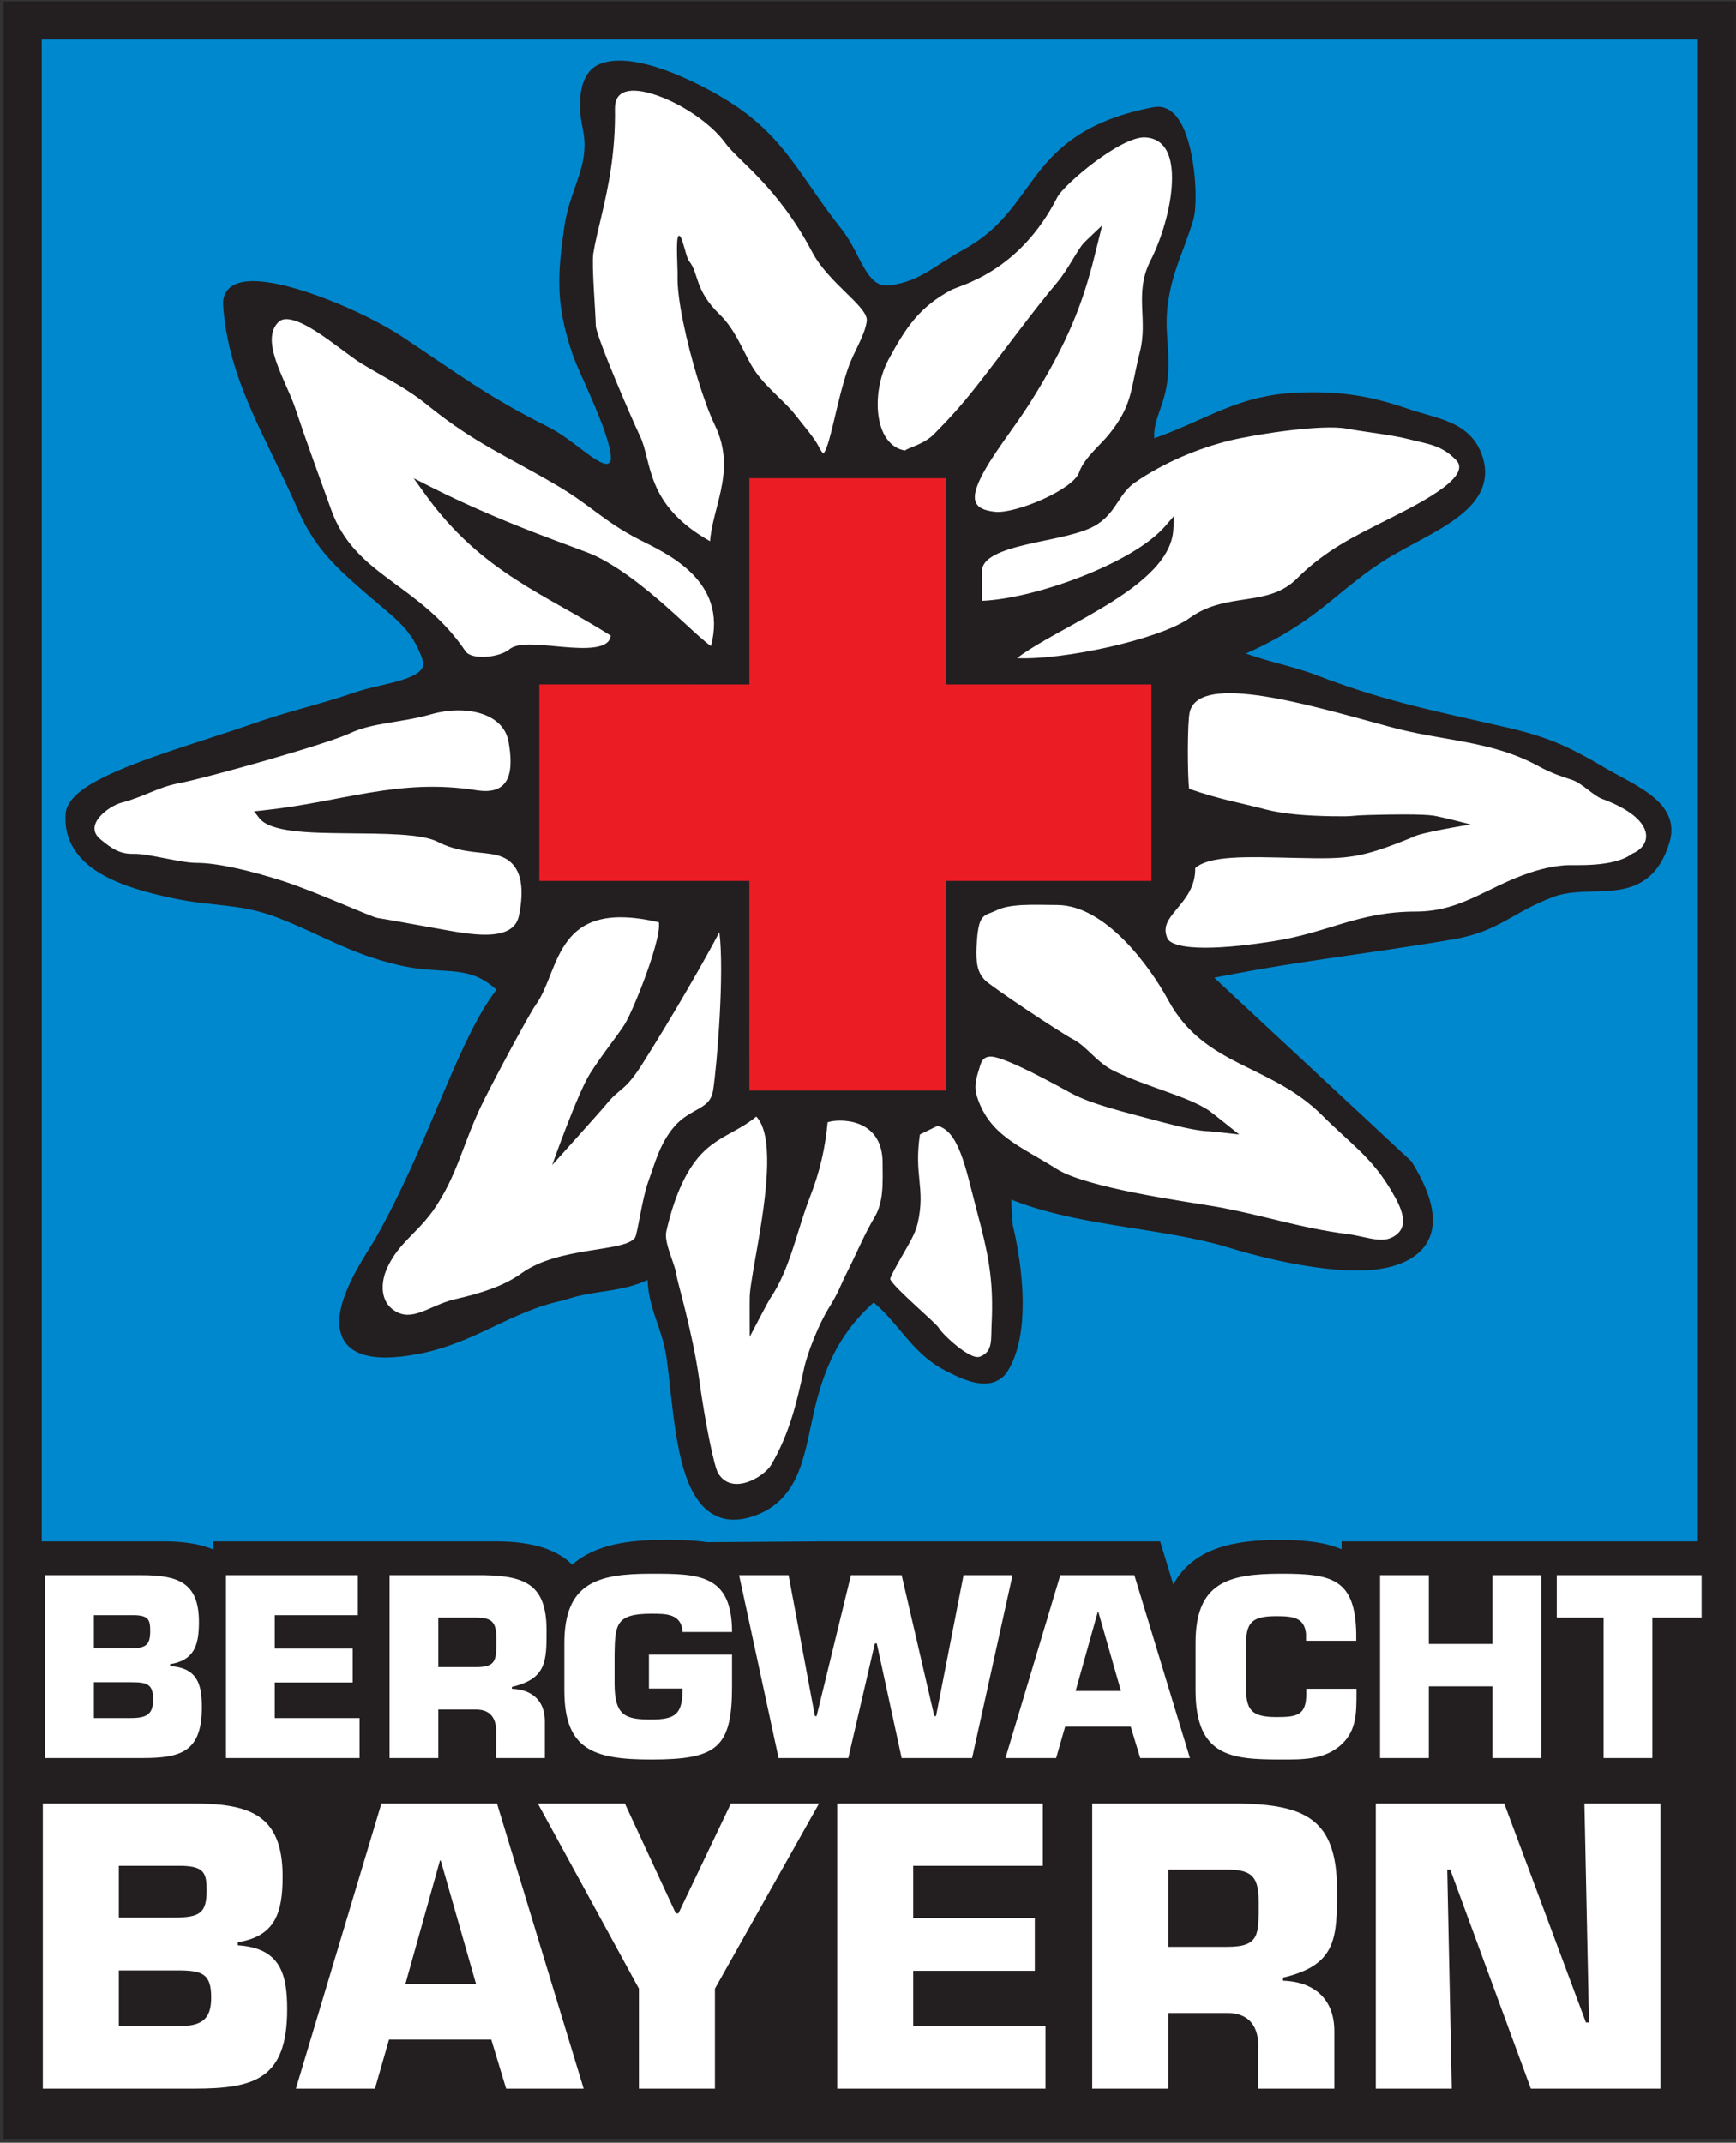 <?xml version="1.0" encoding="UTF-8" standalone="no"?>
<svg
   xmlns:svg="http://www.w3.org/2000/svg"
   xmlns="http://www.w3.org/2000/svg"
   xmlns:xlink="http://www.w3.org/1999/xlink"
   version="1.0"
   width="449"
   height="554"
   viewBox="-0.922 -0.343 449 554"
   id="svg2"
   xml:space="preserve">
	<rect x="-0.922" y="-0.343" width="449" height="554" fill="#333333" stroke="none"/>
	<defs
   id="defs4">
	</defs>
	<g
   id="g6">
		<rect
   width="438.187"
   height="542.813"
   x="4.944"
   y="4.931"
   style="fill:#0088ce"
   id="rect8" /> 
		<g
   id="g10">
			<defs
   id="defs12">
				<polyline
   id="XMLID_6_"
   points="0,0.018 0,552.681 448.049,552.681 448.049,0.018 0,0.018 " />
			</defs>
			<clipPath
   id="XMLID_9_">
				<use
   id="use16"
   x="0"
   y="0"
   width="449"
   height="554"
   xlink:href="#XMLID_6_" />
			</clipPath>
			<polyline
   clip-path="url(#XMLID_9_)"
   points="4.944,4.931 4.944,0 448.063,0 448.063,552.681 0.013,552.681      0.013,0 4.944,0 4.944,4.931 9.875,4.931 9.875,542.813 438.201,542.813 438.201,9.868 4.944,9.868 4.944,4.931 9.875,4.931      4.944,4.931 "
   id="polyline18"
   fill="#231F20"
   style="fill:#231f20" />
		</g>
		<path
   d="M 64.38,188.648 C 74.72,184.972 81.154,183.823 91.613,180.266 C 99.308,177.623 112.636,177.159 109.881,169.348 C 107.126,161.537 102.643,158.43 96.324,153.035 C 87.821,145.677 82.222,141.008 77.709,130.742 C 69.307,111.641 59.797,97.344 58.514,78.462 C 57.771,67.575 88.625,79.308 101.954,88.038 C 116.891,97.919 124.107,103.599 140.191,111.641 C 148.123,115.662 155.159,124.871 158.371,119.898 C 160.964,115.892 150.667,96.159 148.83,90.872 C 144.695,78.695 144.835,71.725 146.677,58.853 C 148.171,48.4 153.651,42.754 151.467,32.53 C 150.549,28.623 149.859,19.957 154.688,17.892 C 162.726,14.445 178.818,22.508 186.056,26.989 C 200.764,35.954 204.671,46.52 215.473,60.08 C 220.532,66.514 221.678,76.166 229.602,75.131 C 237.881,73.984 241.721,69.767 249.139,65.709 C 269.979,54.301 264.713,35.481 297.791,29.054 C 305.93,27.476 307.656,50.814 306.049,56.1 C 303.412,64.718 300.529,69.424 299.387,78.389 C 298.35,86.548 300.53,91.487 299.035,99.643 C 297.892,105.617 294.789,109.412 296.283,115.27 C 312.254,109.933 319.39,103.187 336.278,102.842 C 346.162,102.611 353.276,103.782 362.689,106.999 C 370.388,109.64 377.745,110.099 380.619,117.566 C 385.558,130.551 367.409,135.836 355.684,143.421 C 342.47,152.039 338.154,159.938 316.982,168.617 C 323.503,171.915 332.476,173.293 338.906,175.822 C 355.342,182.141 367.163,184.611 384.402,188.522 C 397.388,191.392 402.103,193.057 413.363,199.721 C 421.176,204.316 431.873,208.172 429.222,216.952 C 424.251,233.359 410.909,225.923 400.218,229.946 C 389.193,234.084 386.134,238.898 374.523,240.856 C 349.369,245.104 334.884,246.25 309.498,251.42 L 362.804,301.061 C 371.703,315.541 368.178,322.616 358.761,325.374 C 346.346,328.821 323.807,322.535 317.483,320.582 C 299.553,315.069 276.29,315.047 259.053,307.231 C 258.636,310.303 259.339,316.776 259.339,316.776 C 259.339,316.776 265.667,341.047 258.311,353.112 C 255.442,357.825 249.118,354.953 244.292,352.424 C 235.793,348.058 232.695,339.999 225,334.136 C 215.574,342.182 211.087,351.158 208.213,362.994 C 205.457,374.481 204.882,385.856 193.737,389.88 C 175.561,396.442 175.583,367.359 173.171,350.47 C 171.905,341.624 167.66,336.678 168.346,327.718 C 160.071,332.543 153.431,331.027 144.449,334.154 C 130.268,337.096 121.316,345.369 106.625,348.071 C 74.202,354.044 94.742,325.859 97.498,321.041 C 111.859,295.873 119.418,267.603 129.833,255.387 C 120.987,246.543 114.619,250.377 102.552,247.503 C 89.913,244.515 83.594,240.036 71.531,235.325 C 61.419,231.419 54.414,232.453 43.841,230.155 C 31.549,227.514 16.946,223.031 17.759,210.27 C 18.268,202.278 45.422,195.201 64.38,188.648"
   style="fill:#231f20"
   id="path20" />
		<path
   d="M 64.38,188.648 L 63.804,187.024 C 74.272,183.302 80.723,182.155 91.054,178.63 L 91.045,178.63 L 91.049,178.63 C 94.767,177.36 99.425,176.62 103.033,175.47 C 104.835,174.907 106.346,174.238 107.265,173.519 C 108.192,172.768 108.5,172.199 108.522,171.313 C 108.522,170.939 108.452,170.485 108.254,169.922 C 106.94,166.224 105.296,163.756 103.174,161.458 C 101.047,159.166 98.393,157.07 95.198,154.343 L 95.194,154.339 C 86.735,147.035 80.776,142.045 76.131,131.439 C 67.83,112.503 58.144,98.021 56.786,78.578 L 56.773,78.083 C 56.725,76.182 57.713,74.414 59.23,73.537 C 60.724,72.632 62.522,72.353 64.539,72.344 C 69.738,72.362 76.787,74.365 83.884,77.11 C 90.968,79.87 98.004,83.387 102.904,86.591 L 102.908,86.595 C 117.907,96.522 124.999,102.112 140.965,110.095 L 140.974,110.099 C 144.353,111.818 147.434,114.307 150.093,116.309 C 151.42,117.309 152.646,118.181 153.675,118.767 C 154.712,119.365 155.547,119.622 155.96,119.606 C 156.369,119.562 156.457,119.593 156.922,118.96 C 156.94,118.96 157.071,118.635 157.063,118.028 C 157.072,116.809 156.61,114.697 155.824,112.309 C 154.651,108.707 152.818,104.396 151.122,100.558 C 149.421,96.702 147.879,93.372 147.206,91.437 L 147.202,91.428 L 147.202,91.424 C 144.723,84.16 143.717,78.548 143.722,72.541 C 143.722,68.331 144.21,63.947 144.97,58.61 C 145.625,54.02 147.009,50.344 148.165,46.995 C 149.33,43.638 150.252,40.632 150.252,37.189 C 150.252,35.848 150.111,34.436 149.782,32.889 L 151.47,32.529 L 149.787,32.925 C 149.413,31.323 149.088,29.087 149.088,26.711 C 149.088,24.738 149.308,22.677 150.006,20.8 C 150.687,18.944 151.953,17.179 154.005,16.3 C 155.644,15.599 157.455,15.329 159.349,15.329 C 164.029,15.338 169.338,16.973 174.312,19.029 C 179.282,21.094 183.883,23.608 186.968,25.518 L 186.959,25.513 C 194.518,30.112 199.374,35.205 203.601,40.764 C 207.846,46.325 211.494,52.319 216.825,59.001 L 216.833,59.01 C 219.431,62.337 220.969,66.211 222.665,69.058 C 223.509,70.479 224.366,71.628 225.28,72.356 C 226.202,73.085 227.116,73.468 228.466,73.481 L 229.38,73.419 L 229.366,73.419 C 233.256,72.874 236.003,71.659 238.823,70.018 C 241.636,68.383 244.493,66.287 248.315,64.189 C 258.295,58.722 261.956,51.585 267.515,44.449 C 273.043,37.312 280.611,30.584 297.463,27.361 L 298.57,27.253 C 300.719,27.249 302.46,28.524 303.642,30.129 C 305.453,32.572 306.533,36.006 307.271,39.683 C 307.997,43.35 308.322,47.244 308.322,50.478 C 308.313,53.024 308.146,55.103 307.703,56.597 C 306.353,60.998 304.956,64.373 303.787,67.687 C 302.613,71.007 301.656,74.265 301.101,78.603 C 300.895,80.213 300.825,81.686 300.825,83.094 C 300.82,86.627 301.3,89.802 301.308,93.542 C 301.308,95.504 301.167,97.611 300.737,99.952 L 300.732,99.961 L 300.732,99.97 C 300.236,102.572 299.401,104.736 298.751,106.678 C 298.088,108.631 297.613,110.347 297.613,112.16 C 297.613,113.006 297.709,113.878 297.96,114.843 L 296.285,115.269 L 295.736,113.632 C 303.585,111.013 309.289,108.029 315.287,105.586 C 321.277,103.143 327.579,101.288 336.245,101.116 L 336.232,101.116 L 336.24,101.116 C 337.049,101.098 337.84,101.086 338.618,101.086 C 347.486,101.081 354.478,102.358 363.254,105.364 C 366.972,106.647 370.751,107.412 374.156,108.888 C 377.549,110.338 380.638,112.726 382.229,116.948 L 382.224,116.935 L 382.229,116.953 C 382.871,118.619 383.178,120.233 383.178,121.774 C 383.183,124.738 382.009,127.349 380.22,129.535 C 377.535,132.82 373.523,135.358 369.243,137.775 C 364.962,140.179 360.391,142.433 356.626,144.872 L 356.617,144.876 L 356.635,144.867 C 350.157,149.084 345.837,153.155 340.37,157.363 C 334.913,161.566 328.351,165.822 317.638,170.215 L 316.984,168.617 L 317.761,167.075 C 323.909,170.215 332.825,171.601 339.536,174.216 L 339.531,174.212 L 339.526,174.212 C 355.835,180.481 367.52,182.924 384.786,186.835 L 384.777,186.835 C 397.78,189.691 402.935,191.524 414.247,198.232 L 414.243,198.232 C 417.636,200.233 421.735,202.147 425.119,204.536 C 426.811,205.738 428.336,207.065 429.478,208.671 C 430.625,210.266 431.368,212.182 431.359,214.316 C 431.359,215.329 431.201,216.377 430.876,217.451 C 429.571,221.784 427.62,224.764 425.167,226.695 C 421.472,229.598 417.063,229.963 412.845,230.119 C 408.601,230.26 404.412,230.2 400.831,231.564 C 395.477,233.57 392.09,235.726 388.421,237.732 C 384.765,239.74 380.822,241.553 374.811,242.557 C 349.582,246.818 335.142,247.962 309.842,253.113 L 309.499,251.421 L 310.673,250.158 L 364.153,299.954 L 364.276,300.156 C 367.924,306.106 369.651,310.962 369.665,315.089 C 369.683,318.17 368.61,320.843 366.725,322.828 C 364.844,324.821 362.265,326.146 359.246,327.031 L 359.237,327.036 L 359.224,327.036 C 356.415,327.813 353.251,328.115 349.915,328.115 C 337.276,328.102 322.071,323.8 316.974,322.235 C 299.423,316.795 276.097,316.808 258.338,308.808 L 259.054,307.232 L 260.764,307.465 C 260.689,308.041 260.65,308.869 260.65,309.766 C 260.65,311.273 260.752,312.995 260.852,314.323 C 260.953,315.657 261.054,316.589 261.054,316.589 L 259.34,316.778 L 261.01,316.341 C 261.028,316.418 263.589,326.213 263.594,336.681 C 263.585,342.765 262.759,349.109 259.788,354.015 C 258.395,356.382 255.947,357.412 253.667,357.362 C 250.099,357.327 246.499,355.506 243.493,353.956 L 243.502,353.96 L 243.507,353.96 C 238.941,351.615 235.856,348.287 233.03,344.96 C 230.195,341.622 227.581,338.273 223.95,335.51 L 225.001,334.139 L 226.117,335.452 C 216.999,343.268 212.74,351.765 209.892,363.406 L 209.892,363.41 L 209.897,363.401 C 208.534,369.044 207.708,374.814 205.731,379.872 C 203.78,384.915 200.413,389.34 194.327,391.509 C 192.385,392.21 190.574,392.557 188.878,392.557 C 184.971,392.584 181.834,390.604 179.72,387.698 C 176.508,383.334 174.97,376.953 173.875,370.207 C 172.807,363.461 172.267,356.338 171.462,350.717 C 170.908,346.832 169.744,343.71 168.645,340.46 C 167.555,337.221 166.544,333.829 166.544,329.656 C 166.544,328.986 166.57,328.296 166.623,327.591 L 168.346,327.72 L 169.216,329.21 C 164.839,331.776 160.814,332.657 156.938,333.279 C 153.049,333.903 149.296,334.294 145.016,335.788 L 144.906,335.826 L 144.801,335.847 C 137.959,337.264 132.329,339.983 126.471,342.764 C 120.617,345.535 114.535,348.371 106.942,349.771 C 103.782,350.351 101.08,350.626 98.755,350.626 C 94.694,350.621 91.719,349.793 89.667,348.092 C 87.606,346.381 86.811,343.884 86.828,341.441 C 86.854,337.233 88.828,332.696 90.911,328.732 C 92.998,324.807 95.292,321.428 96.004,320.182 C 103.106,307.73 108.568,294.437 113.556,282.683 C 118.566,270.923 123.044,260.719 128.519,254.27 L 129.833,255.386 L 128.611,256.61 C 124.392,252.442 121.189,251.431 117.194,250.917 C 113.208,250.427 108.427,250.673 102.152,249.186 L 102.156,249.186 C 95.714,247.659 90.836,245.743 86.125,243.636 C 81.41,241.531 76.857,239.259 70.907,236.932 L 70.911,236.936 C 66.029,235.051 61.942,234.361 57.653,233.849 C 53.373,233.342 48.89,233.016 43.472,231.843 L 43.49,231.847 L 43.477,231.843 C 37.439,230.538 30.777,228.809 25.437,225.745 C 22.774,224.209 20.423,222.324 18.718,219.925 C 17.013,217.536 15.998,214.621 16.002,211.277 L 16.037,210.156 C 16.138,208.666 16.837,207.343 17.821,206.192 C 19.557,204.182 22.224,202.474 25.542,200.791 C 35.465,195.806 51.435,191.301 63.818,187.019 L 63.814,187.019 L 63.805,187.023 L 64.38,188.648 L 64.947,190.281 C 55.411,193.57 43.902,196.978 34.779,200.529 C 30.226,202.296 26.271,204.115 23.533,205.888 C 22.166,206.773 21.112,207.652 20.448,208.434 C 19.771,209.225 19.516,209.873 19.481,210.379 L 19.455,211.277 C 19.459,213.938 20.211,216.056 21.534,217.928 C 23.507,220.723 26.904,222.927 30.987,224.62 C 35.061,226.321 39.763,227.514 44.201,228.468 L 44.197,228.464 L 44.206,228.468 C 49.361,229.589 53.667,229.899 58.062,230.419 C 62.452,230.942 66.926,231.693 72.155,233.715 L 72.159,233.719 C 78.272,236.103 82.912,238.426 87.531,240.482 C 92.154,242.543 96.76,244.356 102.951,245.824 L 102.942,245.819 L 102.955,245.824 C 108.747,247.206 113.177,246.97 117.606,247.494 C 122.023,247.993 126.426,249.487 131.049,254.167 L 132.178,255.296 L 131.145,256.506 C 126.21,262.27 121.701,272.309 116.735,284.031 C 111.752,295.758 106.25,309.183 98.999,321.894 C 98.129,323.401 95.954,326.583 93.963,330.349 C 91.963,334.08 90.254,338.369 90.28,341.439 C 90.298,343.252 90.763,344.484 91.884,345.438 C 93.013,346.402 95.136,347.171 98.753,347.171 C 100.805,347.171 103.306,346.923 106.316,346.369 C 113.404,345.063 119.144,342.414 124.988,339.643 C 130.82,336.874 136.757,333.985 144.095,332.465 L 144.447,334.153 L 143.88,332.525 C 148.582,330.886 152.643,330.473 156.387,329.868 C 160.149,329.258 163.585,328.493 167.479,326.227 L 170.322,324.568 L 170.067,327.853 C 170.019,328.473 169.997,329.073 169.997,329.653 C 169.997,333.263 170.854,336.183 171.917,339.354 C 172.98,342.522 174.264,345.919 174.879,350.222 C 175.978,357.946 176.575,367.989 178.518,375.95 C 179.476,379.928 180.786,383.353 182.491,385.634 C 184.227,387.914 186.112,389.072 188.876,389.104 C 190.093,389.104 191.509,388.851 193.151,388.258 C 198.206,386.399 200.702,383.122 202.516,378.605 C 204.295,374.096 205.139,368.436 206.533,362.594 L 206.538,362.59 C 209.434,350.562 214.157,341.099 223.878,332.823 L 224.933,331.918 L 226.04,332.764 C 230.11,335.864 232.895,339.479 235.655,342.722 C 238.428,345.985 241.149,348.87 245.082,350.885 L 245.087,350.892 L 245.095,350.896 C 247.97,352.43 251.37,353.946 253.665,353.911 C 255.145,353.856 255.989,353.524 256.833,352.219 C 259.272,348.257 260.155,342.435 260.142,336.68 C 260.142,331.725 259.523,326.834 258.899,323.193 C 258.591,321.376 258.279,319.873 258.046,318.822 C 257.817,317.779 257.663,317.212 257.668,317.207 L 257.633,317.086 L 257.615,316.961 C 257.615,316.928 257.193,313.072 257.193,309.765 C 257.193,308.774 257.228,307.833 257.342,307 L 257.655,304.702 L 259.764,305.66 C 276.485,313.286 299.688,313.346 317.987,318.931 C 322.905,320.46 338.022,324.677 349.913,324.663 C 353.034,324.663 355.925,324.371 358.298,323.709 L 358.76,325.373 L 358.273,323.714 C 360.91,322.949 362.918,321.842 364.21,320.46 C 365.502,319.069 366.201,317.425 366.214,315.087 C 366.227,311.971 364.808,307.603 361.336,301.961 L 362.804,301.06 L 361.626,302.319 L 305.868,250.4 L 309.15,249.728 C 334.63,244.54 349.154,243.389 374.238,239.15 C 379.837,238.201 383.229,236.63 386.762,234.703 C 390.283,232.778 393.943,230.455 399.616,228.327 C 405.522,226.145 411.692,227.072 416.644,226.383 C 419.127,226.055 421.237,225.399 423.03,223.986 C 424.809,222.569 426.391,220.323 427.569,216.454 C 427.806,215.665 427.907,214.964 427.907,214.316 C 427.903,212.964 427.477,211.826 426.669,210.675 C 425.456,208.957 423.272,207.322 420.692,205.788 C 418.121,204.247 415.18,202.791 412.487,201.206 L 412.473,201.197 L 412.483,201.206 C 401.268,194.59 396.997,193.092 384.028,190.205 L 384.019,190.205 C 366.81,186.303 354.844,183.8 338.286,177.432 L 338.281,177.428 L 338.276,177.428 C 332.124,174.985 323.098,173.622 316.198,170.157 L 312.833,168.452 L 316.326,167.019 C 326.78,162.726 332.968,158.693 338.264,154.626 C 343.555,150.563 348.002,146.373 354.743,141.972 L 354.752,141.972 C 360.091,138.52 366.534,135.613 371.517,132.392 C 374.009,130.786 376.119,129.111 377.542,127.356 C 378.966,125.587 379.718,123.823 379.722,121.773 C 379.722,120.696 379.511,119.514 379.001,118.181 L 379.005,118.185 C 377.727,114.938 375.7,113.362 372.775,112.053 C 369.857,110.774 366.108,109.988 362.13,108.632 C 353.583,105.716 347.158,104.548 338.615,104.543 C 337.868,104.543 337.098,104.552 336.317,104.569 L 336.312,104.569 C 328.094,104.745 322.381,106.432 316.584,108.786 C 310.801,111.135 304.947,114.191 296.831,116.909 L 295.064,117.498 L 294.607,115.698 C 294.291,114.461 294.15,113.281 294.154,112.161 C 294.154,109.726 294.792,107.606 295.472,105.578 C 296.162,103.539 296.91,101.568 297.335,99.318 L 297.335,99.331 C 297.722,97.217 297.85,95.345 297.85,93.543 C 297.855,90.133 297.375,86.947 297.367,83.095 C 297.367,81.566 297.446,79.935 297.67,78.166 C 298.26,73.545 299.315,69.968 300.527,66.538 C 301.744,63.101 303.101,59.816 304.398,55.591 C 304.653,54.776 304.877,52.814 304.864,50.478 C 304.873,46.468 304.31,41.194 303.089,37.094 C 302.491,35.051 301.709,33.306 300.874,32.203 C 300.013,31.082 299.305,30.709 298.566,30.704 L 298.114,30.75 C 281.894,33.949 275.552,39.845 270.235,46.577 C 264.953,53.303 260.826,61.277 249.967,67.218 C 246.372,69.184 243.595,71.226 240.563,72.999 C 237.535,74.772 234.23,76.236 229.835,76.838 L 229.831,76.842 L 229.822,76.842 C 229.356,76.901 228.899,76.932 228.46,76.932 C 226.355,76.945 224.519,76.2 223.103,75.046 C 220.981,73.311 219.658,70.852 218.335,68.347 C 217.03,65.835 215.76,63.234 214.112,61.142 L 214.112,61.147 L 214.116,61.151 C 208.645,54.28 204.944,48.21 200.853,42.855 C 196.757,37.496 192.305,32.824 185.156,28.459 L 185.147,28.455 C 182.207,26.638 177.725,24.19 172.983,22.219 C 168.246,20.237 163.205,18.767 159.342,18.78 C 157.782,18.78 156.433,19.015 155.361,19.472 C 154.403,19.892 153.731,20.696 153.23,22.012 C 152.742,23.302 152.527,25.007 152.531,26.71 C 152.531,28.755 152.83,30.799 153.142,32.13 L 153.151,32.168 C 153.529,33.946 153.696,35.609 153.696,37.189 C 153.696,41.271 152.593,44.723 151.42,48.125 C 150.242,51.535 148.977,54.935 148.383,59.101 C 147.627,64.374 147.166,68.6 147.17,72.541 C 147.174,78.157 148.071,83.266 150.462,90.317 L 150.462,90.31 L 150.458,90.306 C 151.196,92.449 153.71,97.735 156.013,103.171 C 157.164,105.898 158.272,108.692 159.102,111.243 C 159.924,113.809 160.504,116.086 160.513,118.031 C 160.504,119.002 160.381,119.943 159.819,120.839 C 158.98,122.228 157.442,123.107 155.956,123.061 C 154.519,123.047 153.249,122.49 151.966,121.771 C 148.182,119.587 143.845,115.408 139.411,113.18 L 139.415,113.184 L 139.419,113.184 C 123.216,105.085 115.873,99.315 101.002,89.478 L 101.006,89.482 C 96.409,86.467 89.501,83.003 82.628,80.335 C 75.777,77.652 68.86,75.78 64.536,75.797 C 62.87,75.788 61.644,76.089 61.042,76.476 C 60.458,76.892 60.273,77.133 60.225,78.084 L 60.234,78.343 C 61.456,96.668 70.785,110.775 79.289,130.049 C 83.67,139.972 88.904,144.322 97.452,151.725 L 97.443,151.721 C 100.572,154.395 103.318,156.544 105.7,159.11 C 108.086,161.67 110.064,164.658 111.505,168.772 C 111.813,169.64 111.975,170.486 111.975,171.314 C 111.997,173.397 110.854,175.144 109.378,176.252 C 107.154,177.943 104.135,178.816 101.002,179.622 C 97.877,180.404 94.621,181.053 92.169,181.898 L 92.178,181.894 L 92.169,181.898 C 81.591,185.498 75.167,186.642 64.958,190.276 L 64.949,190.28 L 64.945,190.28 L 64.38,188.648"
   style="fill:#231f20"
   id="path22" />
		<path
   d="M 228.841,92.714 C 233.381,84.281 236.901,79.047 245.088,74.642 L 245.54,74.435 L 246.361,74.115 C 247.025,73.869 247.842,73.561 248.797,73.175 C 250.731,72.388 253.182,71.259 255.867,69.554 C 261.272,66.133 267.588,60.426 272.57,50.622 C 274.152,47.502 289.076,34.714 295.414,35.182 C 300.489,35.556 302.476,40.038 302.194,46.887 C 301.925,53.586 299.434,61.615 296.622,67.108 C 294.451,71.388 294.359,75.282 294.49,79.061 C 294.556,80.907 294.679,82.774 294.648,84.721 C 294.618,86.626 294.437,88.575 293.906,90.649 C 292.667,95.536 292.218,98.977 291.278,102.196 C 290.377,105.255 289.023,108.109 285.912,111.978 C 284.818,113.338 283.227,114.863 281.786,116.438 C 280.336,118.031 278.855,119.853 278.235,121.699 C 276.806,126.212 261.843,132.507 256.508,131.995 C 250.408,131.413 250.097,128.432 252.957,122.778 C 254.376,119.965 256.508,116.797 258.802,113.536 C 261.101,110.256 263.513,106.949 265.429,103.919 C 275.734,87.652 279.056,77.523 281.587,68.215 C 281.873,67.175 284.141,57.947 284.141,57.947 C 284.141,57.947 280.414,61.447 279.562,62.302 C 277.808,64.062 275.466,69.188 272.404,72.809 C 266.343,79.992 258.688,90.517 251.943,99.13 C 247.394,104.948 244.216,108.279 240.671,111.887 C 238.012,114.596 233.979,115.389 233.139,116.158 C 225.026,114.7 224.371,101.123 228.841,92.714 M 256.324,143.203 C 254.193,144.35 253.16,145.624 253.063,147.154 L 253.063,155.011 C 266.774,154.47 292.056,145.327 300.388,135.774 L 302.769,133.034 L 302.55,136.659 C 302.044,144.945 292.816,151.666 283.561,157.171 C 278.855,159.975 273.919,162.576 269.669,165.006 C 266.638,166.742 264.054,168.339 262.142,169.829 C 273.981,170.418 299.179,164.973 306.87,159.386 C 309.34,157.613 311.885,156.582 314.406,155.907 C 316.863,155.246 319.338,154.912 321.781,154.538 C 326.549,153.809 330.829,152.932 334.578,149.184 C 338.265,145.503 342.014,142.772 345.758,140.494 C 349.462,138.235 353.184,136.423 356.854,134.551 C 363.819,130.996 380.163,123.336 375.733,118.678 C 371.95,114.705 368.315,114.477 363.801,113.306 C 358.844,112.025 353.444,111.575 347.265,110.467 C 341.143,109.342 324.66,111.794 317.452,113.494 C 308.949,115.556 300.168,119.26 292.851,124.267 C 290.728,125.684 289.564,127.418 288.285,129.351 C 287.622,130.355 286.963,131.359 286.154,132.317 C 285.319,133.308 284.335,134.261 283.043,135.125 C 281.008,136.502 278.012,137.434 274.843,138.204 C 271.666,138.977 268.106,139.63 264.776,140.408 C 261.448,141.177 258.473,142.042 256.324,143.203 M 324.264,179.442 C 313.907,178.038 307.837,179.266 306.787,183.834 C 306.162,186.523 306.207,200.307 306.641,203.609 C 314.788,206.426 319.165,207.048 326.46,208.95 C 331.079,210.152 337.174,210.607 343.62,210.71 C 350.071,210.809 347.382,210.556 353.143,210.387 C 358.882,210.215 366.991,210.112 369.842,210.552 C 371.855,210.864 379.466,212.835 379.466,212.835 C 379.466,212.835 366.212,214.923 364.397,216.142 C 350.691,221.749 347.532,221.767 334.506,221.488 C 328.027,221.349 322.144,221.132 317.398,221.474 C 312.942,221.797 309.892,222.613 308.222,224.116 C 308.266,226.465 307.655,228.418 306.758,230.101 C 306.288,230.986 305.738,231.806 305.154,232.586 C 304.595,233.322 304.003,234.025 303.435,234.713 C 301.16,237.449 299.792,239.312 301.005,242.236 C 301.269,242.875 302.116,243.541 303.949,244.025 C 305.716,244.491 308.08,244.695 310.796,244.7 C 316.259,244.704 322.811,243.902 328.185,243.06 C 335.379,241.959 340.886,240.05 346.401,238.417 C 352.017,236.756 357.73,235.356 365.222,235.356 C 371.507,235.356 376.288,233.569 381.13,231.306 C 383.591,230.155 386.039,228.898 388.646,227.72 C 391.322,226.514 394.166,225.389 397.369,224.516 C 399.698,223.877 401.869,223.552 403.943,223.376 C 405.978,223.2 416.353,224.083 421.214,220.394 C 426.452,218.256 427.612,211.46 413.444,206.217 C 411.066,205.336 408.218,202.095 405.569,201.273 C 402.871,200.436 400.045,199.419 397.228,197.887 C 390.984,194.45 384.835,192.835 378.423,191.592 C 371.937,190.333 365.288,189.469 358.191,187.492 C 346.737,184.373 334.234,180.791 324.264,179.442 M 256.79,235.048 C 253.556,236.621 252.066,235.487 251.662,244.479 C 251.476,248.639 251.886,251.135 253.881,253.13 C 255.537,254.784 273.309,266.651 276.724,268.416 C 280.112,270.169 282.819,274.382 287.078,276.48 C 295.577,280.668 306.233,283.063 311.753,286.772 C 312.61,287.348 319.607,292.973 319.607,292.973 C 319.607,292.973 312.537,292.149 311.934,292.145 C 309.468,292.131 304.925,291.176 299.814,289.813 C 289.531,287.073 281.216,285.12 275.899,282.167 C 272.414,280.255 259.556,273.18 255.654,272.857 C 252.995,272.637 252.726,274.797 252.274,276.219 C 251.351,279.091 251.017,280.89 251.804,283.265 C 253.434,288.26 256.189,291.401 259.709,294.038 C 261.507,295.388 263.497,296.598 265.606,297.837 C 267.777,299.109 270.071,300.41 272.435,301.909 C 276.232,304.293 284.344,306.383 292.755,308.055 C 301.096,309.712 309.445,310.913 313.457,311.597 C 325.736,313.777 335.148,317.127 347.762,318.734 C 350.399,319.077 352.832,319.855 355.105,320.098 C 357.174,320.318 358.902,320.068 360.563,318.586 C 361.885,317.358 362.167,315.814 361.807,313.95 C 361.433,312.034 360.378,309.931 359.183,307.947 C 356.604,303.471 353.971,300.384 351.062,297.499 C 348.091,294.555 344.844,291.823 341.108,288.09 C 337.786,284.768 334.262,282.333 330.689,280.277 C 327.073,278.198 323.42,276.528 319.918,274.76 C 312.799,271.16 306.026,267.056 301.254,258.278 C 296.283,249.129 284.858,233.752 272.588,233.657 C 269.346,233.636 266.274,233.532 263.523,233.671 C 260.793,233.815 258.543,234.193 256.79,235.048 M 247.403,297.464 C 245.886,293.674 244.093,291.393 241.58,290.732 L 237.006,292.964 C 236.233,298.187 236.558,301.562 236.874,304.731 C 237.037,306.44 237.199,308.066 237.178,309.835 C 237.16,311.639 236.967,313.597 236.426,315.932 C 236.101,317.354 235.516,318.681 234.888,319.901 C 234.282,321.094 233.596,322.228 233.002,323.302 C 232.409,324.354 229.105,329.97 229.333,330.416 C 230.576,332.868 241.269,341.743 241.98,343.088 C 242.683,344.415 249.917,351.413 252.544,350.405 C 256.007,349.078 255.33,345.901 255.559,341.985 C 256.134,330.265 254.64,323.568 251.574,312.102 C 250.154,306.697 249.021,301.485 247.403,297.464 M 225.225,314.438 C 227.637,310.415 227.395,305.722 227.356,300.191 C 227.272,288.341 215.623,288.891 213.131,289.822 C 212.541,296.32 211.131,302.597 208.6,309.037 C 205.282,317.466 203.45,327.725 198.387,335.169 C 197.715,336.149 192.977,345.294 192.977,345.294 C 192.977,345.294 192.929,335.443 192.987,334.646 C 193.188,331.541 194.318,325.857 195.403,319.415 C 197.535,306.761 199.064,292.868 194.678,288.346 C 189.484,292.626 184.188,293.503 179.556,299.051 C 174.41,305.225 172.142,314.801 171.417,317.991 C 170.714,321.098 173.755,326.385 174.128,329.815 C 174.304,331.021 178.298,344.633 179.898,356.189 C 181.542,368.078 183.814,378.896 184.811,380.543 C 188.415,386.5 196.645,381.466 198.482,378.469 C 203.311,370.269 205.223,362.011 207.03,353.488 C 207.939,349.206 210.98,341.801 213.344,337.978 C 216.153,333.445 216.086,332.713 218.315,328.257 C 220.975,322.937 222.729,318.604 225.225,314.438 M 169.497,238.14 C 155.733,234.873 149.528,238.171 145.929,242.865 C 144.039,245.317 142.791,248.253 141.614,251.203 C 141.021,252.693 140.458,254.147 139.852,255.492 C 139.241,256.854 138.569,258.159 137.747,259.293 C 135.98,261.719 127.011,278.523 124.018,284.562 C 118.692,295.322 117.497,303.498 111.076,312.669 C 110.013,314.15 108.918,315.418 107.837,316.589 C 106.778,317.732 105.728,318.771 104.712,319.828 C 102.717,321.907 100.924,323.985 99.456,326.978 C 97.268,331.357 97.536,336.249 101.091,338.49 C 103.328,339.967 105.433,339.768 107.933,338.877 C 109.243,338.413 110.583,337.794 111.989,337.193 C 113.479,336.558 115.034,335.952 116.682,335.565 C 123.494,334.023 129.4,332.135 133.948,328.846 C 143.66,321.832 160.469,323.443 163.29,319.683 C 163.945,318.815 165.127,309.532 166.744,305.135 C 167.575,302.871 168.3,300.45 169.275,298.066 C 170.273,295.623 171.543,293.162 173.472,290.925 C 174.579,289.629 175.77,288.715 176.926,287.976 C 178.025,287.27 179.114,286.717 180.103,286.128 C 181.914,285.052 183.135,283.986 183.518,281.514 C 184.551,274.72 186.462,251.104 185.131,240.687 C 181.215,248.162 172.971,262.462 165.224,274.711 C 160.671,281.903 159.331,280.939 156.088,284.935 C 154.493,286.897 141.885,300.865 141.885,300.865 C 141.885,300.865 148.424,282.368 151.672,277.231 C 154.902,272.135 158.624,267.664 160.632,264.504 C 161.876,262.507 164.785,255.792 166.965,249.398 C 168.033,246.26 168.916,243.233 169.316,240.932 C 169.515,239.79 169.572,238.939 169.497,238.14 M 30.419,207.229 C 27.356,208.036 20.487,212.905 25.053,216.662 C 27.949,219.041 30.023,220.523 33.657,220.428 C 37.515,220.329 45.676,222.768 49.943,222.768 C 55.339,222.768 63.834,224.766 72.113,227.411 C 80.458,230.077 95.211,236.813 96.806,237.024 C 98.533,237.257 105.74,238.604 112.934,239.877 C 120.211,241.169 131.791,243.577 133.272,236.484 C 136.37,221.661 128.311,220.78 125.379,220.369 C 123.735,220.14 121.732,220.02 119.539,219.646 C 117.28,219.264 114.784,218.609 112.253,217.306 C 110.284,216.284 106.852,215.735 102.506,215.452 C 98.195,215.173 93.229,215.164 88.386,215.113 C 79.114,215.01 68.975,214.847 66.15,211.189 L 64.792,209.44 L 66.998,209.205 C 77.369,208.117 86.088,206.023 94.719,204.598 C 103.433,203.159 112.148,202.378 122.374,203.995 C 131.049,205.362 132.007,199.161 130.587,191.368 C 129.216,183.906 119.381,181.882 110.768,184.293 C 102.625,186.628 95.726,186.396 89.586,189.256 C 83.368,192.154 52.72,200.75 45.518,202.141 C 39.911,203.17 36.541,205.618 30.419,207.229 M 182.966,166.693 C 185.22,158.141 182.28,152.198 178,147.918 C 175.763,145.681 173.144,143.897 170.679,142.464 C 168.179,141.011 165.885,139.944 164.346,139.148 C 159.798,136.817 156.559,134.512 153.351,132.15 C 150.226,129.847 147.124,127.487 142.804,124.987 C 136.432,121.256 131.233,118.584 126.175,115.684 C 121.073,112.755 116.107,109.589 110.249,104.885 C 107.142,102.347 104.514,100.624 101.803,99.014 C 99.048,97.374 96.2,95.85 92.689,93.721 C 89.753,91.939 85.174,88.083 80.723,85.27 C 78.53,83.888 76.473,82.831 74.733,82.396 C 73.002,81.955 71.855,82.183 71.086,82.948 C 68.88,85.163 69.007,88.474 70.365,92.655 C 71.736,96.863 74.109,101.303 75.375,104.975 C 78.469,114.274 81.404,122.121 84.731,131.421 C 87.82,140.021 93.34,144.701 99.747,149.481 C 102.995,151.902 106.409,154.308 109.753,157.213 C 113.137,160.146 116.472,163.598 119.496,168.074 C 121.012,170.315 128.079,169.777 130.838,167.532 C 132.363,166.288 135.105,166.227 137.702,166.348 C 140.418,166.477 143.63,166.879 146.702,167.081 C 149.769,167.283 152.49,167.266 154.41,166.67 C 155.966,166.189 156.853,165.407 157.051,164.011 C 148.592,158.665 140.347,154.62 132.442,149.49 C 124.251,144.175 116.389,137.681 109.028,127.427 L 106.079,123.323 L 110.592,125.604 C 130.209,135.54 149.194,141.525 153.039,143.371 C 160.773,147.089 168.517,153.828 174.357,159.147 C 177.266,161.797 179.732,164.124 181.529,165.605 C 182.127,166.098 182.602,166.454 182.966,166.693 M 212.045,116.945 C 211.825,116.76 211.391,116.242 210.766,115.001 C 210.261,113.997 209.387,112.788 208.345,111.433 C 207.29,110.071 205.994,108.482 204.571,106.671 C 201.758,103.103 196.296,99.193 193.378,94.032 C 190.979,89.796 189.12,84.758 185.213,80.967 C 178.599,74.555 179.86,70.258 177.307,67.192 C 176.397,66.109 175.404,59.526 174.499,60.763 C 173.831,61.679 174.38,69.394 174.323,70.828 C 174.209,73.825 174.806,78.204 175.769,82.946 C 177.703,92.447 181.201,103.877 183.96,109.568 C 187.001,115.859 186.61,121.389 185.476,126.678 C 184.896,129.387 184.131,131.987 183.547,134.54 C 183.165,136.21 182.853,137.893 182.716,139.594 C 165.753,130.027 167.832,119.014 164.536,112.264 C 162.796,108.687 153.203,86.565 153.172,83.851 C 153.146,80.979 152.06,68.092 152.526,65.185 C 153.001,62.236 153.805,59.028 154.649,55.438 C 156.363,48.165 158.292,39.255 158.125,27.73 C 158.055,23.065 161.957,21.903 168.962,24.32 C 175.545,26.588 183.025,31.663 186.58,36.528 C 189.999,41.32 200.124,47.734 209.163,64.864 C 213.461,73.009 223.77,79.023 223.257,82.699 C 222.707,86.608 219.912,90.501 218.405,94.916 C 216.897,99.326 215.803,104.101 214.841,108.159 C 213.861,112.294 213.083,115.346 212.253,116.669 L 212.045,116.945"
   style="fill:#ffffff"
   id="path24" />
		<polyline
   points="243.721,123.313 243.721,176.63 296.891,176.63 296.891,227.443 243.712,227.443     243.712,281.633 192.898,281.633 192.902,227.443 138.577,227.443 138.577,176.625 192.902,176.63 192.902,123.313     243.721,123.313 "
   id="polyline26"
   fill="#EC1C24"
   style="fill:#ec1c24" />
		<path
   d="M 374.467,398.164 L 444.815,398.164 L 444.815,426.359 L 443.131,426.355 L 443.131,546.923 L 5.348,546.923 L 5.348,411.996 L 5.44,398.164 L 41.541,398.164 C 45.751,398.164 50.295,398.608 54.25,400.261 L 54.25,398.164 L 128.206,398.164 C 135.584,398.294 142.484,399.672 147.081,404.185 C 153.106,398.852 162.014,397.794 170.473,397.794 C 173.76,397.794 176.814,397.812 179.535,398.073 C 180.308,398.145 181.113,398.245 181.939,398.37 L 212.485,398.163 C 232.573,398.163 252.655,398.163 272.743,398.163 L 299.154,398.163 L 302.547,409.332 C 307.873,399.469 319.171,397.794 329.899,397.794 C 335.726,397.794 341.39,398.203 346.062,400.207 L 346.062,398.163 L 374.467,398.163"
   style="fill:#231f20"
   id="path28" />
		<path
   d="M 10.16,539.662 L 49.28,539.662 C 64.911,539.662 73.362,537.205 73.362,519.119 C 73.362,509.88 71.494,503.293 60.587,502.605 L 60.587,501.816 C 70.316,500.247 72.184,494.154 72.184,484.816 C 72.184,468.692 63.531,465.943 48.889,465.943 L 10.16,465.943 L 10.16,539.662 M 29.821,482.063 L 46.331,482.063 C 51.837,482.261 52.527,483.931 52.527,488.354 C 52.527,494.253 50.853,495.431 43.971,495.431 L 29.821,495.431 L 29.821,482.063 L 29.821,482.063 z M 29.821,509.094 L 45.057,509.094 C 51.442,509.094 53.705,509.979 53.705,516.074 C 53.705,522.066 51.051,523.543 44.661,523.543 L 29.821,523.543 L 29.821,509.094 z M 126.141,526.981 L 129.977,539.662 L 150.029,539.662 L 127.612,465.943 L 97.734,465.943 L 75.616,539.662 L 96.064,539.662 L 99.698,526.981 L 126.141,526.981 M 122.208,512.631 L 103.927,512.631 L 112.87,480.686 L 113.072,480.686 L 122.208,512.631 z M 210.916,465.943 L 183.986,513.808 L 183.986,539.662 L 164.325,539.662 L 164.325,513.808 L 138.178,465.943 L 160.691,465.943 L 173.861,494.347 L 174.547,494.347 L 188.113,465.943 L 210.916,465.943 M 235.274,482.063 L 235.274,495.53 L 266.726,495.53 L 266.726,509.193 L 235.274,509.193 L 235.274,523.544 L 269.486,523.544 L 269.486,539.663 L 215.613,539.663 L 215.613,465.944 L 268.796,465.944 L 268.796,482.063 L 235.274,482.063 M 301.236,503 L 301.236,483.043 L 316.472,483.043 C 322.958,483.043 324.632,484.91 324.632,491.498 C 324.632,499.853 324.922,503 316.472,503 L 301.236,503 M 281.575,539.662 L 301.236,539.662 L 301.236,520.1 L 316.472,520.1 C 322.368,520.1 324.724,523.835 324.531,529.339 L 324.531,539.662 L 344.188,539.662 L 344.188,524.821 C 344.188,516.465 338.98,512.04 330.917,511.748 L 330.917,510.961 C 344.879,507.716 344.879,500.539 344.879,488.255 C 344.879,469.872 336.525,466.236 319.522,465.943 L 281.576,465.943 L 281.576,539.662 L 281.575,539.662 z M 373.386,483.043 L 374.564,539.662 L 354.907,539.662 L 354.907,465.943 L 388.13,465.943 L 409.259,522.558 L 410.055,522.558 L 408.868,465.943 L 428.529,465.943 L 428.529,539.662 L 395.008,539.662 L 374.173,483.043 L 373.386,483.043 M 10.762,454.188 L 35.855,454.188 C 45.875,454.188 51.297,452.613 51.297,441.013 C 51.297,435.087 50.102,430.864 43.097,430.424 L 43.097,429.914 C 49.342,428.907 50.537,425.001 50.537,419.011 C 50.537,408.675 44.991,406.907 35.596,406.907 L 10.762,406.907 L 10.762,454.188 M 23.37,417.248 L 33.961,417.248 C 37.49,417.375 37.934,418.445 37.934,421.284 C 37.934,425.065 36.862,425.821 32.45,425.821 L 23.37,425.821 L 23.37,417.248 z M 23.37,434.582 L 33.139,434.582 C 37.239,434.582 38.689,435.153 38.689,439.056 C 38.689,442.904 36.988,443.853 32.888,443.853 L 23.37,443.853 L 23.37,434.582 z M 70.146,417.248 L 70.146,425.883 L 90.313,425.883 L 90.313,434.646 L 70.146,434.646 L 70.146,443.853 L 92.079,443.853 L 92.079,454.189 L 57.533,454.189 L 57.533,406.908 L 91.639,406.908 L 91.639,417.249 L 70.146,417.249 M 112.443,430.678 L 112.443,417.879 L 122.212,417.879 C 126.378,417.879 127.446,419.076 127.446,423.301 C 127.446,428.656 127.635,430.678 122.212,430.678 L 112.443,430.678 M 99.835,454.188 L 112.443,454.188 L 112.443,441.644 L 122.212,441.644 C 126,441.644 127.512,444.04 127.384,447.57 L 127.384,454.188 L 139.992,454.188 L 139.992,444.671 C 139.992,439.312 136.648,436.471 131.48,436.282 L 131.48,435.783 C 140.432,433.7 140.432,429.1 140.432,421.218 C 140.432,409.431 135.075,407.1 124.172,406.906 L 99.835,406.906 L 99.835,454.188 z M 188.407,421.601 L 175.61,421.601 C 175.36,416.804 171.259,416.871 167.48,416.871 C 158.401,416.871 158.15,419.643 158.023,427.27 L 158.023,434.96 C 158.023,443.345 160.923,444.226 167.48,444.226 C 173.909,444.226 175.61,442.778 175.61,436.221 L 166.913,436.221 L 166.913,427.463 L 188.407,427.463 L 188.407,435.716 C 188.407,451.668 184.373,454.567 167.48,454.567 C 152.6,454.567 145.037,452.042 145.037,436.729 L 145.037,424.5 C 145.037,408.862 153.611,406.53 167.48,406.53 C 179.71,406.529 188.407,406.598 188.407,421.601 M 241.172,443.345 L 240.729,443.345 L 232.282,406.907 L 219.169,406.907 L 210.284,443.345 L 209.845,443.345 L 203.032,406.907 L 190.235,406.907 L 200.448,454.188 L 218.479,454.188 L 225.348,424.555 L 225.853,424.555 L 232.282,454.188 L 250.503,454.188 L 260.966,406.907 L 248.292,406.907 L 241.172,443.345 M 291.529,446.059 L 274.579,446.059 L 272.241,454.189 L 259.133,454.189 L 273.319,406.908 L 292.479,406.908 L 306.853,454.189 L 293.995,454.189 L 291.529,446.059 M 283.152,416.367 L 283.025,416.367 L 277.281,436.853 L 289.01,436.853 L 283.152,416.367 z M 336.924,436.283 L 336.924,437.669 C 336.924,443.222 334.403,443.596 329.172,443.596 C 321.613,443.596 321.289,440.889 321.289,433.826 L 321.289,426.452 C 321.289,419.707 321.987,417.5 329.172,417.5 C 333.457,417.5 336.424,417.814 336.863,422.04 L 336.863,423.863 L 349.848,423.863 L 349.848,422.04 C 349.597,407.856 343.542,406.529 330.556,406.529 C 316.687,406.529 308.302,408.801 308.302,424.43 L 308.302,436.664 C 308.302,453.941 317.698,454.565 330.556,454.565 C 336.044,454.565 341.279,454.628 345.559,451.1 C 349.848,447.509 349.913,442.838 349.913,437.667 L 349.913,436.281 L 336.924,436.281 M 397.691,406.907 L 385.075,406.907 L 385.075,424.687 L 368.627,424.687 L 368.627,406.907 L 356.014,406.907 L 356.014,454.188 L 368.627,454.188 L 368.627,435.658 L 385.075,435.658 L 385.075,454.188 L 397.691,454.188 L 397.691,406.907 M 426.432,417.879 L 439.168,417.879 L 439.168,406.907 L 401.717,406.907 L 401.717,417.879 L 413.828,417.879 L 413.828,454.189 L 426.432,454.189 L 426.432,417.879"
   style="fill:#ffffff;fill-rule:evenodd"
   id="path30" />
	</g>
</svg>